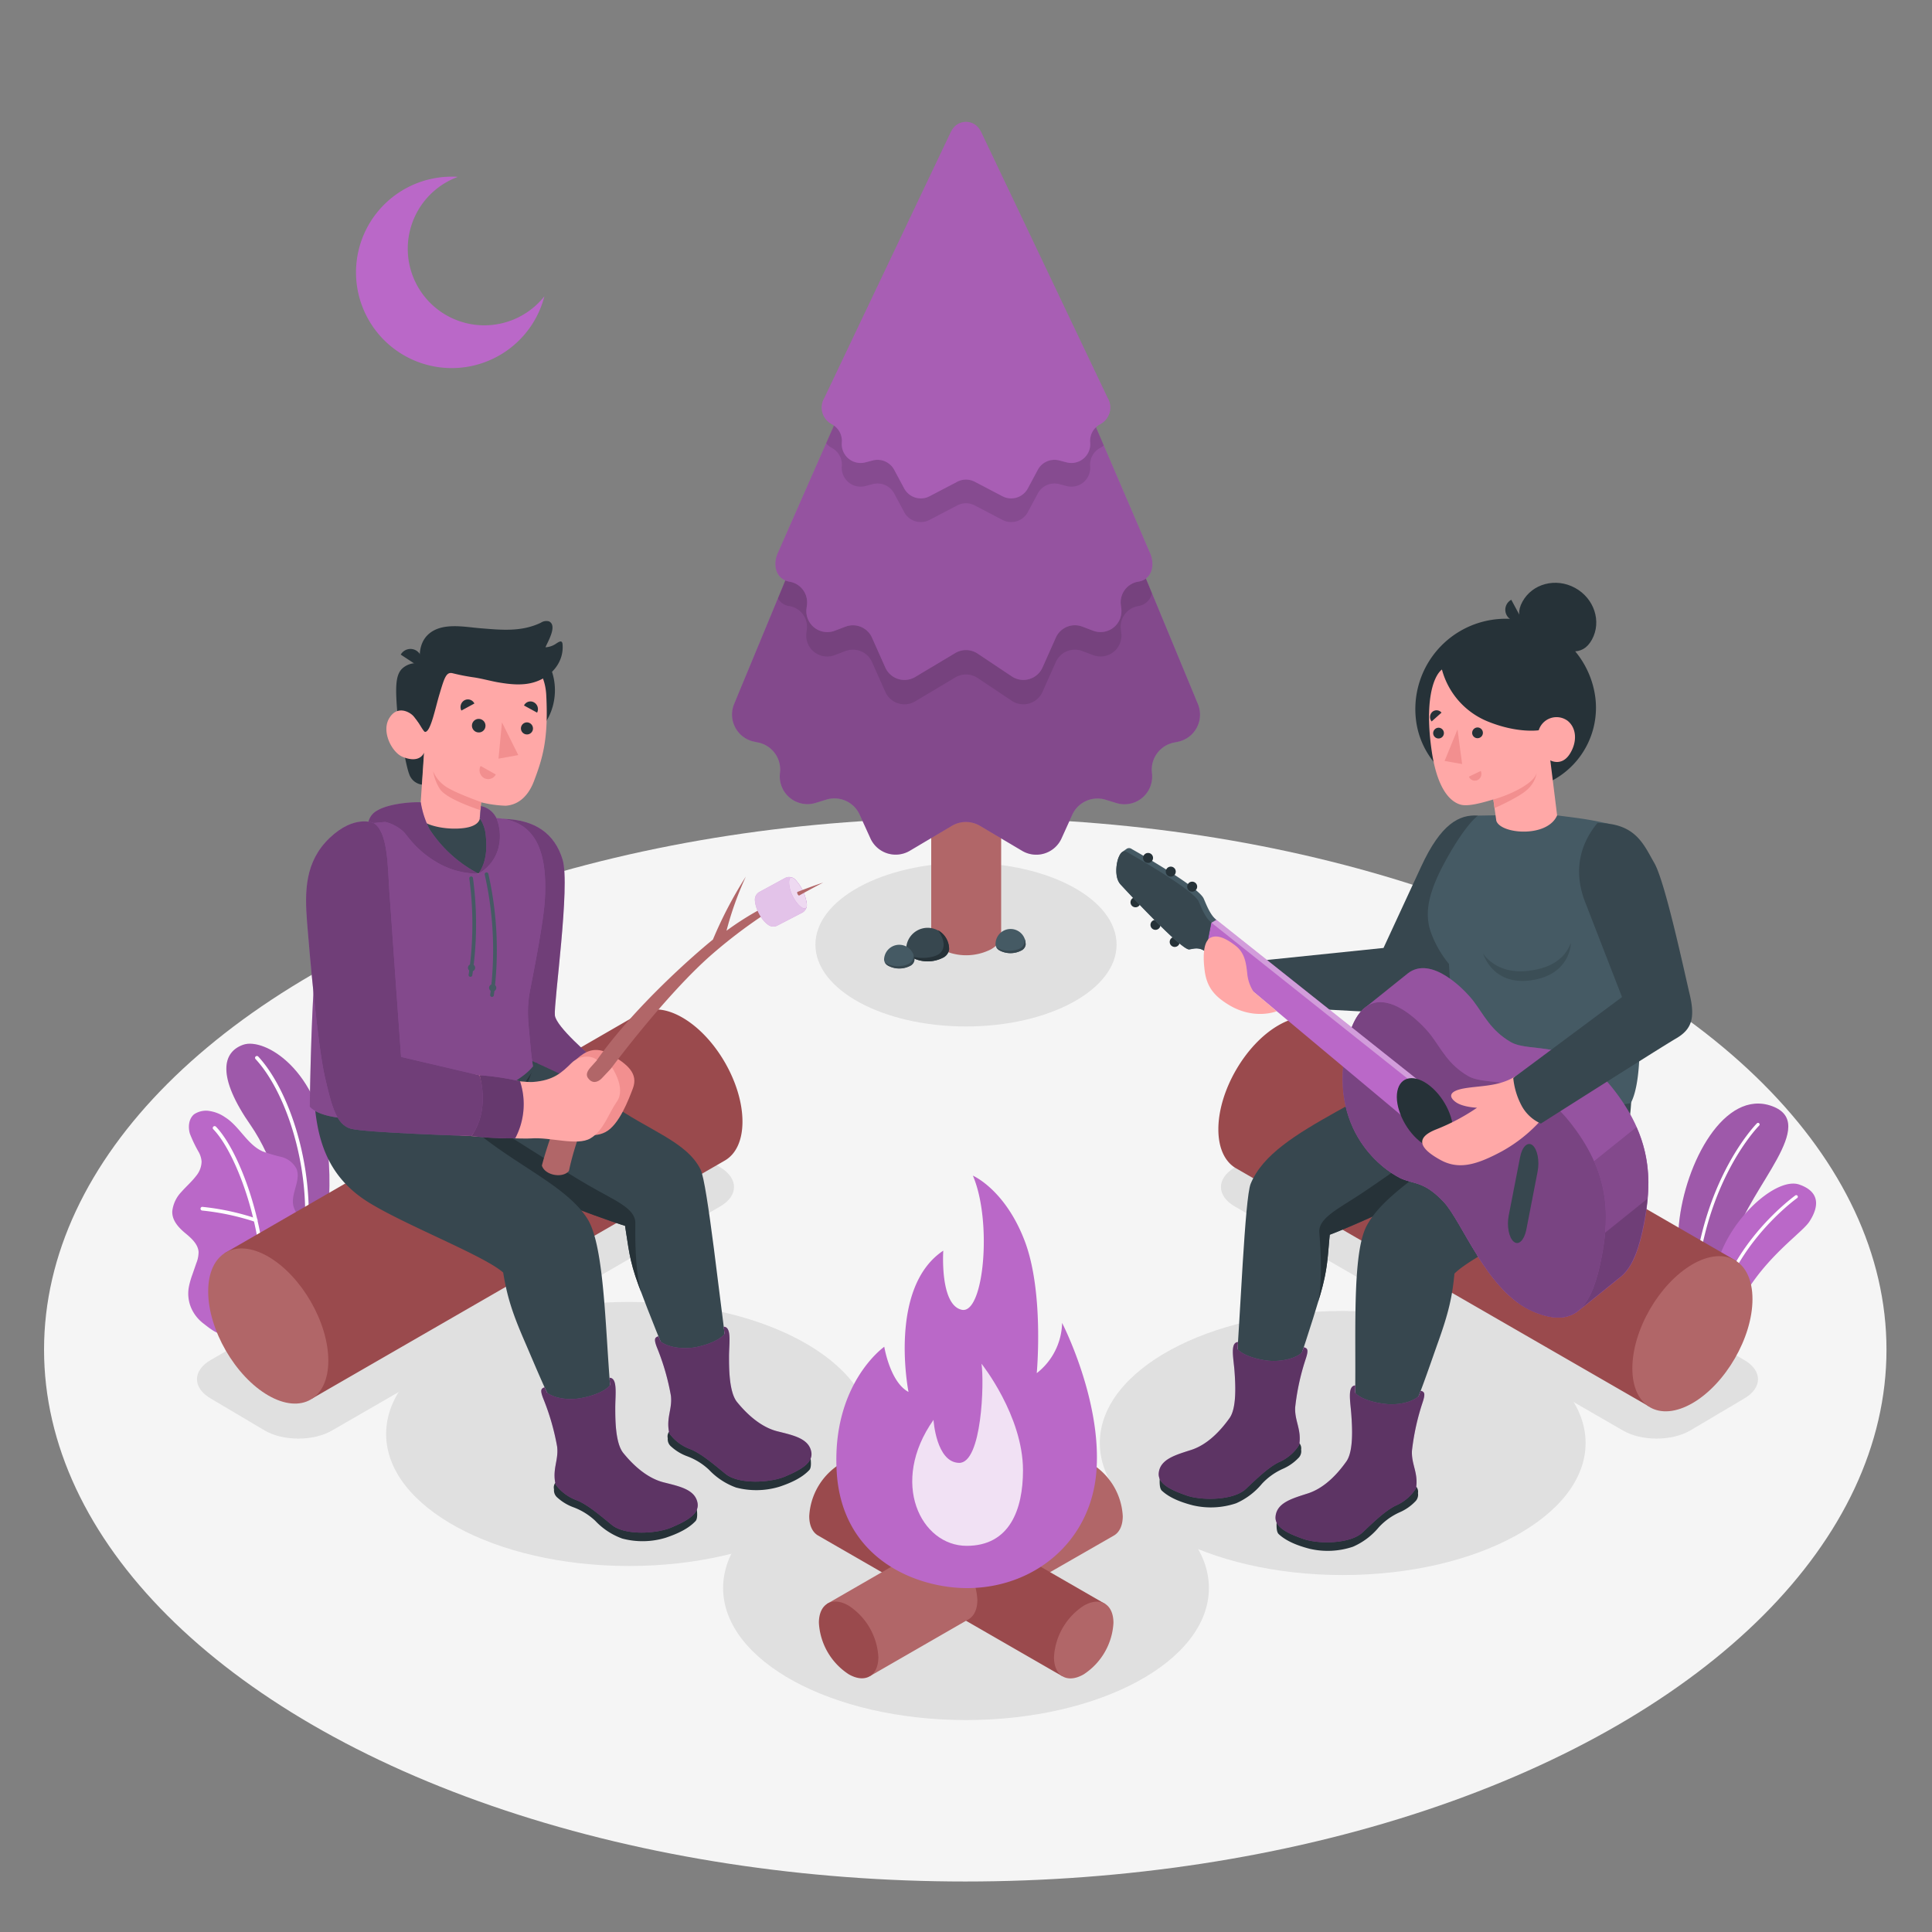<svg xmlns="http://www.w3.org/2000/svg" viewBox="0 0 500 500"><rect x="0" y="0" width="500" height="500" fill="#808080" stroke="none"/><g id="Floor"><ellipse id="floor" cx="249.81" cy="349.29" rx="238.41" ry="137.64" style="fill:#f5f5f5"></ellipse></g><g id="Shadows"><path id="Shadow" d="M319.58,312.24l100.48,58c4.78,2.76,12.54,2.76,17.32,0l14-8.29c4.79-2.76,4.79-7.24,0-10L350.58,293.74c-4.78-2.76-12.51-2.72-17.27.1l-13.78,8.3C314.77,305,314.8,309.48,319.58,312.24Z" style="fill:#e0e0e0"></path><path id="shadow" d="M186.36,312.24l-100.48,58c-4.79,2.76-12.54,2.76-17.32,0l-14-8.29c-4.78-2.76-4.78-7.24,0-10l100.84-58.22c4.78-2.76,12.51-2.72,17.27.1l13.78,8.3C191.16,305,191.14,309.48,186.36,312.24Z" style="fill:#e0e0e0"></path><ellipse id="shadow" cx="250" cy="410.98" rx="62.86" ry="34.17" style="fill:#e0e0e0"></ellipse><ellipse id="shadow" cx="347.49" cy="373.45" rx="62.86" ry="34.17" style="fill:#e0e0e0"></ellipse><ellipse id="shadow" cx="162.79" cy="371.11" rx="62.86" ry="34.17" style="fill:#e0e0e0"></ellipse><ellipse id="shadow" cx="250" cy="244.47" rx="38.97" ry="21.18" style="fill:#e0e0e0"></ellipse></g><g id="Plants"><g id="plants"><path d="M441.89,346.66l-6.83-3.94s-1.67-14.61-.55-25.92c1.56-15.9,11.83-35,24.07-30.54S453,307,449,320.43,441.89,346.66,441.89,346.66Z" style="fill:#BA68C8"></path><path d="M441.89,346.66l-6.83-3.94s-1.67-14.61-.55-25.92c1.56-15.9,11.83-35,24.07-30.54S453,307,449,320.43,441.89,346.66,441.89,346.66Z" style="opacity:0.15"></path><path d="M438.3,345h0a.41.41,0,0,0,.4-.42c-1.2-35.33,16.39-53.1,16.57-53.28a.41.41,0,1,0-.58-.58c-.18.17-18,18.2-16.81,53.88A.4.4,0,0,0,438.3,345Z" style="fill:#fff"></path><path d="M446.18,349.12l-4.86-2.81a53.65,53.65,0,0,1,4.09-22.2c4.28-10.6,14.9-19.4,20.24-17.55s5.2,5.64,2.6,9.61S449.81,329.61,446.18,349.12Z" style="fill:#BA68C8"></path><path d="M443.61,348.05h0a.42.42,0,0,0,.41-.41c-.1-22.34,20.87-37.44,21.09-37.59a.41.41,0,0,0-.48-.67c-.22.15-21.54,15.5-21.44,38.26A.41.41,0,0,0,443.61,348.05Z" style="fill:#fff"></path></g><g id="plants"><path d="M75.52,334.61l6.89-4s4.11-17.06,2.47-32.41c-2.3-21.57-16.5-29.69-21.9-27.83s-7,8.14,2,21C70.22,299,76.7,314.75,75.52,334.61Z" style="fill:#BA68C8"></path><g style="opacity:0.15"><path d="M75.52,334.61l6.89-4s4.11-17.06,2.47-32.41c-2.3-21.57-16.5-29.69-21.9-27.83s-7,8.14,2,21C70.22,299,76.7,314.75,75.52,334.61Z"></path></g><path d="M78.37,326.23h-.06a.47.47,0,0,1-.38-.55c3.78-19.91-3.17-42.27-11.78-51.58a.47.47,0,0,1,0-.67.49.49,0,0,1,.68,0c8.77,9.48,15.85,32.21,12,52.4A.49.49,0,0,1,78.37,326.23Z" style="fill:#fff"></path><path d="M57.45,345.05c-1.09.55-4-1.93-4.8-2.53a10.14,10.14,0,0,1-3.16-4,9.46,9.46,0,0,1-.56-5.73,22.27,22.27,0,0,1,.88-3l1-2.89a7.7,7.7,0,0,0,.58-2.94c-.16-2-1.87-3.52-3.43-4.81-1.72-1.43-3.5-3.3-3.37-5.72a8.59,8.59,0,0,1,2.39-5c1.23-1.4,2.66-2.63,3.79-4.12a6,6,0,0,0,1.4-3.7,6.11,6.11,0,0,0-.7-2.38,34.69,34.69,0,0,1-2.33-4.84c-.5-1.72-.31-3.82,1.07-5a5.54,5.54,0,0,1,4.21-.83,9.58,9.58,0,0,1,3.8,1.56c3.73,2.33,5.69,7,9.68,8.83a40.16,40.16,0,0,0,4.87,1.45,6.12,6.12,0,0,1,3.92,3c1.35,3.06-1.61,6.6-.72,9.82.79,2.86,3.46,4.07,4.86,6.67a6.06,6.06,0,0,1,.53,3.71,17.5,17.5,0,0,1-1.86,6.12,56.17,56.17,0,0,1-3.69,5.67Z" style="fill:#BA68C8"></path><path d="M68,339.54h0a.48.48,0,0,1-.44-.52c1.75-18.93-6.13-40.32-12.32-46.73a.48.48,0,1,1,.68-.67c6.32,6.54,14.37,28.29,12.6,47.49A.47.47,0,0,1,68,339.54Z" style="fill:#fff"></path><path d="M66.13,316.2a.32.32,0,0,1-.14,0,64.43,64.43,0,0,0-13.66-2.91.48.48,0,0,1-.43-.52.46.46,0,0,1,.52-.43,64.39,64.39,0,0,1,13.89,3,.47.47,0,0,1-.18.92Z" style="fill:#fff"></path></g></g><g id="Tree"><path d="M241,124.49V242c0,1.33.88,2.67,2.65,3.69a14.15,14.15,0,0,0,12.8,0c1.77-1,2.65-2.36,2.65-3.69V124.49Z" style="fill:#b16668"></path><path d="M310,182.17,253.91,46.76H246.1L190,182.18a7.16,7.16,0,0,0,5.23,9.77l.91.19a7.16,7.16,0,0,1,5.72,7.91h0a7.17,7.17,0,0,0,9.22,7.74l2.76-.85a7.17,7.17,0,0,1,8.64,3.89l2.79,6.14a7.17,7.17,0,0,0,10.18,3.21l10.88-6.45a7.13,7.13,0,0,1,7.3,0l10.88,6.45A7.17,7.17,0,0,0,274.71,217l2.79-6.15a7.17,7.17,0,0,1,8.64-3.88l2.77.85a7.16,7.16,0,0,0,9.21-7.74h0a7.17,7.17,0,0,1,5.72-7.91l.92-.19A7.16,7.16,0,0,0,310,182.17Z" style="fill:#BA68C8"></path><path d="M310,182.17,253.91,46.76H246.1L190,182.18a7.16,7.16,0,0,0,5.23,9.77l.91.19a7.16,7.16,0,0,1,5.72,7.91h0a7.17,7.17,0,0,0,9.22,7.74l2.76-.85a7.17,7.17,0,0,1,8.64,3.89l2.79,6.14a7.17,7.17,0,0,0,10.18,3.21l10.88-6.45a7.13,7.13,0,0,1,7.3,0l10.88,6.45A7.17,7.17,0,0,0,274.71,217l2.79-6.15a7.17,7.17,0,0,1,8.64-3.88l2.77.85a7.16,7.16,0,0,0,9.21-7.74h0a7.17,7.17,0,0,1,5.72-7.91l.92-.19A7.16,7.16,0,0,0,310,182.17Z" style="opacity:0.3"></path><path d="M239.83,61.89l6.27-14.24h7.81l10.35,24.12,33.85,81.73a4.17,4.17,0,0,1-3.53,3.35h0a5.42,5.42,0,0,0-4.51,6l.12,1a5.41,5.41,0,0,1-7.3,5.69l-2.78-1.05a5.41,5.41,0,0,0-6.87,2.85l-3.44,7.72a5.43,5.43,0,0,1-7.73,2.45l-9.29-6.19a5.43,5.43,0,0,0-5.56,0l-10.37,6.19a5.42,5.42,0,0,1-7.73-2.45l-3.44-7.72a5.41,5.41,0,0,0-6.87-2.85L216,169.55a5.42,5.42,0,0,1-7.31-5.69l.12-1a5.41,5.41,0,0,0-4.5-6,4.08,4.08,0,0,1-3-2Z" style="opacity:0.1"></path><path d="M297.48,142.8,253.91,41.35H246.1L201.44,142.8c-1.61,3.26-.69,7.15,2.9,7.74a5.41,5.41,0,0,1,4.5,6l-.12,1a5.42,5.42,0,0,0,7.31,5.69l2.78-1.05a5.4,5.4,0,0,1,6.87,2.86l3.44,7.71a5.42,5.42,0,0,0,7.73,2.45L247.22,169a5.43,5.43,0,0,1,5.56,0l9.29,6.19a5.42,5.42,0,0,0,7.73-2.44l3.44-7.72a5.4,5.4,0,0,1,6.87-2.86l2.78,1.05a5.41,5.41,0,0,0,7.3-5.69l-.12-1a5.42,5.42,0,0,1,4.51-6h0C298.17,150,299.09,146.06,297.48,142.8Z" style="fill:#BA68C8"></path><path d="M297.48,142.8,253.91,41.35H246.1L201.44,142.8c-1.61,3.26-.69,7.15,2.9,7.74a5.41,5.41,0,0,1,4.5,6l-.12,1a5.42,5.42,0,0,0,7.31,5.69l2.78-1.05a5.4,5.4,0,0,1,6.87,2.86l3.44,7.71a5.42,5.42,0,0,0,7.73,2.45L247.22,169a5.43,5.43,0,0,1,5.56,0l9.29,6.19a5.42,5.42,0,0,0,7.73-2.44l3.44-7.72a5.4,5.4,0,0,1,6.87-2.86l2.78,1.05a5.41,5.41,0,0,0,7.3-5.69l-.12-1a5.42,5.42,0,0,1,4.51-6h0C298.17,150,299.09,146.06,297.48,142.8Z" style="opacity:0.2"></path><path d="M246.1,41.35h7.81l31.75,73.93a5,5,0,0,1-.8.56l-.24.14a4.87,4.87,0,0,0-2.48,4.67h0a4.89,4.89,0,0,1-6.11,5.14l-1.89-.5a4.88,4.88,0,0,0-5.55,2.41l-2.6,4.85a4.88,4.88,0,0,1-6.56,2l-7.17-3.75a4.88,4.88,0,0,0-4.52,0l-7.17,3.75a4.88,4.88,0,0,1-6.56-2l-2.6-4.85a4.88,4.88,0,0,0-5.55-2.41l-1.89.5a4.89,4.89,0,0,1-6.11-5.14,4.88,4.88,0,0,0-2.47-4.67l-.25-.14a4.74,4.74,0,0,1-1.34-1.13Z" style="opacity:0.1"></path><path d="M286.62,102.9,253.87,34.05l-.25-.41a4.17,4.17,0,0,0-7.24,0l-.26.42L213.38,102.9a4.88,4.88,0,0,0,1.76,6.82l.25.14a4.87,4.87,0,0,1,2.47,4.67,4.88,4.88,0,0,0,6.11,5.13l1.89-.49a4.88,4.88,0,0,1,5.55,2.41l2.6,4.85a4.89,4.89,0,0,0,6.56,2l7.17-3.75a4.88,4.88,0,0,1,4.52,0l7.17,3.75a4.89,4.89,0,0,0,6.56-2l2.6-4.85a4.88,4.88,0,0,1,5.55-2.41l1.89.49a4.88,4.88,0,0,0,6.11-5.13h0a4.86,4.86,0,0,1,2.48-4.67l.24-.14A4.88,4.88,0,0,0,286.62,102.9Z" style="fill:#BA68C8"></path><path d="M286.62,102.9,253.87,34.05l-.25-.41a4.17,4.17,0,0,0-7.24,0l-.26.42L213.38,102.9a4.88,4.88,0,0,0,1.76,6.82l.25.14a4.87,4.87,0,0,1,2.47,4.67,4.88,4.88,0,0,0,6.11,5.13l1.89-.49a4.88,4.88,0,0,1,5.55,2.41l2.6,4.85a4.89,4.89,0,0,0,6.56,2l7.17-3.75a4.88,4.88,0,0,1,4.52,0l7.17,3.75a4.89,4.89,0,0,0,6.56-2l2.6-4.85a4.88,4.88,0,0,1,5.55-2.41l1.89.49a4.88,4.88,0,0,0,6.11-5.13h0a4.86,4.86,0,0,1,2.48-4.67l.24-.14A4.88,4.88,0,0,0,286.62,102.9Z" style="opacity:0.1"></path><path d="M245.63,245.44a5.56,5.56,0,0,0-11.11,0v.31a2.85,2.85,0,0,0,1.62,2.12,8.73,8.73,0,0,0,7.87,0,2.85,2.85,0,0,0,1.62-2.12.76.76,0,0,0,0-.15A.81.81,0,0,0,245.63,245.44Z" style="fill:#37474f"></path><path d="M244,247.87a2.85,2.85,0,0,0,1.62-2.12.76.76,0,0,0,0-.15.81.81,0,0,0,0-.16,5.55,5.55,0,0,0-2.89-4.72c0,.05,2.77,3.49.74,5.78-1.39,1.59-6.19,1.88-8.3.63a4.49,4.49,0,0,0,1,.74A8.73,8.73,0,0,0,244,247.87Z" style="fill:#263238"></path><path d="M236.65,248.24a3.93,3.93,0,0,0-7.85,0v.22a2,2,0,0,0,1.14,1.49,6.12,6.12,0,0,0,5.56,0,2,2,0,0,0,1.15-1.49v-.22Z" style="fill:#455a64"></path><path d="M235.5,250a2,2,0,0,0,1.15-1.49v-.22a4,4,0,0,0-.27-1.3c.1,1.68-.7,2.7-3.18,3s-4.1-.74-4.31-1.12a2.21,2.21,0,0,0,1.05,1.11A6.12,6.12,0,0,0,235.5,250Z" style="fill:#37474f"></path><path d="M265.43,244.31a3.89,3.89,0,0,0-7.78,0,.61.61,0,0,0,0,.22,2,2,0,0,0,1.13,1.48,6.08,6.08,0,0,0,5.51,0,2,2,0,0,0,1.14-1.48.61.61,0,0,0,0-.22Z" style="fill:#455a64"></path><path d="M264.29,246a2,2,0,0,0,1.14-1.48.61.61,0,0,0,0-.22,3.66,3.66,0,0,0-.26-1.29c.1,1.67-.69,2.68-3.15,3s-4.07-.72-4.29-1.1a2.33,2.33,0,0,0,1,1.1A6.08,6.08,0,0,0,264.29,246Z" style="fill:#37474f"></path></g><g id="character-2"><g id="character-2"><path d="M449.35,326.33l-107.51-62.1h0l-.06,0h0c-2.81-1.58-6.66-1.34-10.92,1.12-8.59,4.95-15.55,17-15.55,26.92,0,4.95,1.74,8.43,4.54,10.06h0L426.79,364l1.38-2.3a16,16,0,0,0,4.46-1.74c8.58-4.95,15.54-17,15.54-26.92a17.2,17.2,0,0,0-.48-4Z" style="fill:#9a4a4d"></path><path d="M438,327.21c-8.59,5-15.55,17-15.55,26.93s7,13.93,15.55,9,15.54-17,15.54-26.92S446.62,322.25,438,327.21Z" style="fill:#b16668"></path><g id="Character"><path d="M378.76,269.89c-10.2,5.83-19.57,10.34-32.94,17.83-10.43,5.85-19.06,11.11-22.15,18.64-1.51,3.7-2.68,34.49-3.87,49.76,3.8,3.27,9.72,4.21,14.13,3.15,2.62-8,5.39-16.16,7.73-24.07,2-6.87,1.93-10.18,2.48-15.63,0,0,4.58-1.7,13.94-6,8.35-3.88,30-12.51,36.27-20.87s6.43-12.17,7.84-21.23C393.14,271.2,387.71,270.33,378.76,269.89Z" style="fill:#37474f"></path><path d="M352.89,308.51c6.45-4.34,17.06-11.86,24-16.76A24.31,24.31,0,0,1,370.74,277c11.53.76,17.07,1.13,28.63,2.18-.95,2.68-.06,4-1.72,6.78-5,8.18-10,12.32-19.28,17.77-2.29,1.36-6.2,3.35-10.15,5.24s-7.68,3.4-10.14,4.55c-9.36,4.34-13.94,6-13.94,6-.55,5.45-.45,8.76-2.48,15.63-.18.59-.37,1.19-.55,1.79.93-4.26.91-10.75.33-17.93C341.13,315.17,346.44,312.85,352.89,308.51Z" style="fill:#263238"></path><path d="M422.22,279.8c.25,11.61-1.74,21.54-11.72,29-8.93,6.65-29.43,16.06-34.09,20.81-.57,6.1-1.56,10.24-4.19,17.62-2.52,7.06-5.23,15.35-8.73,22.71a17.8,17.8,0,0,1-13.07-1.32c1.08-15.66-1.21-43,3.28-51.4,4.75-8.87,17.91-15.25,28.12-25.23-7.5-3.77-10.4-10.64-11.58-17.35C389.67,275.55,402.75,278.6,422.22,279.8Z" style="fill:#37474f"></path></g><path d="M366.54,384.77a2,2,0,0,1,.43,1.64,2.47,2.47,0,0,1-.76,2.23,12.37,12.37,0,0,1-4,2.75,16.62,16.62,0,0,0-5.36,3.85,18.07,18.07,0,0,1-6.7,5.05,20.47,20.47,0,0,1-11.23.53c-3.23-.84-6.07-2-8-3.8-.8-.76-.54-3.26-.37-5.23C343.45,390.62,354.3,389.51,366.54,384.77Z" style="fill:#263238"></path><path d="M350.74,358.55c-2.14.13-1.22,4.33-1,7.78.2,2.95.6,9.21-1.3,11.89-2.49,3.53-5.86,6.95-9.94,8.27s-8.06,2.39-8.39,6c-.24,2.84,3.32,4.42,7.2,5.79s12.15,1.33,15.35-1.71,5.89-5.58,8.5-6.9a11.72,11.72,0,0,0,5.31-4.5c.64-4-1.23-6.12-1.06-9.71A61.55,61.55,0,0,1,368.15,363c.86-2.55.42-2.81-.48-3.07-.24.6-.36.94-.55,1.44-2.11,1.78-5.68,2.23-8.26,2-2.27-.2-6.47-1.06-8.14-2.91C350.71,359.86,350.75,359.23,350.74,358.55Z" style="fill:#BA68C8"></path><path d="M350.74,358.55c-2.14.13-1.22,4.33-1,7.78.2,2.95.6,9.21-1.3,11.89-2.49,3.53-5.86,6.95-9.94,8.27s-8.06,2.39-8.39,6c-.24,2.84,3.32,4.42,7.2,5.79s12.15,1.33,15.35-1.71,5.89-5.58,8.5-6.9a11.72,11.72,0,0,0,5.31-4.5c.64-4-1.23-6.12-1.06-9.71A61.55,61.55,0,0,1,368.15,363c.86-2.55.42-2.81-.48-3.07-.24.6-.36.94-.55,1.44-2.11,1.78-5.68,2.23-8.26,2-2.27-.2-6.47-1.06-8.14-2.91C350.71,359.86,350.75,359.23,350.74,358.55Z" style="opacity:0.5"></path><path d="M336.3,373.52a2.08,2.08,0,0,1,.43,1.65,2.45,2.45,0,0,1-.77,2.23,12.52,12.52,0,0,1-4,2.75,16.62,16.62,0,0,0-5.36,3.84,18.17,18.17,0,0,1-6.7,5.06,20.48,20.48,0,0,1-11.23.52c-3.24-.84-6.08-2-8-3.8-.8-.76-.55-3.25-.37-5.22C313.2,379.37,324.05,378.26,336.3,373.52Z" style="fill:#263238"></path><path d="M320.39,347.32c-2.13.12-1.11,4.32-.88,7.76.2,2.95.61,9.22-1.29,11.9-2.5,3.52-5.87,6.95-9.94,8.26s-8.06,2.4-8.4,6c-.24,2.85,3.32,4.43,7.2,5.79s12.15,1.33,15.36-1.71,5.88-5.58,8.5-6.89a11.63,11.63,0,0,0,5.3-4.5c.64-4-1.22-6.13-1.05-9.71a60.61,60.61,0,0,1,2.71-12.48c.86-2.55.43-2.81-.47-3.07-.24.6-.36.93-.55,1.43-2.11,1.79-5.9,2.29-8.48,2.06-2.27-.2-6.45-1.14-8.12-3Z" style="fill:#BA68C8"></path><path d="M320.39,347.32c-2.13.12-1.11,4.32-.88,7.76.2,2.95.61,9.22-1.29,11.9-2.5,3.52-5.87,6.95-9.94,8.26s-8.06,2.4-8.4,6c-.24,2.85,3.32,4.43,7.2,5.79s12.15,1.33,15.36-1.71,5.88-5.58,8.5-6.89a11.63,11.63,0,0,0,5.3-4.5c.64-4-1.22-6.13-1.05-9.71a60.61,60.61,0,0,1,2.71-12.48c.86-2.55.43-2.81-.47-3.07-.24.6-.36.93-.55,1.43-2.11,1.79-5.9,2.29-8.48,2.06-2.27-.2-6.45-1.14-8.12-3Z" style="opacity:0.5"></path><path d="M382.5,211.07c-4.87-.33-9.6,2.14-14.71,13.21-4.86,10.52-9.74,21.05-9.74,21.05L322.47,249,334,260.7s32.65,2.14,35.88,1.37,15-26.88,15-26.88Z" style="fill:#37474f"></path><path d="M400.62,210.74c8.88,1.09,10.66,1.33,15.67,2.45,3.43,4.84,12.24,60.37,5.74,72.3,0,0-30.66,6.11-52.62-9.67L375.48,258l-.49-8.53a27.44,27.44,0,0,1-4.89-8.81c-1.37-4.7-.51-9.88,4.49-18.77s7.91-10.81,7.91-10.81L387,211Z" style="fill:#455a64"></path><path d="M305.29,243.57a1.29,1.29,0,0,1-1.08,1.48,1.29,1.29,0,1,1-.39-2.56A1.29,1.29,0,0,1,305.29,243.57Z" style="fill:#263238"></path><path d="M300.31,239.16a1.29,1.29,0,1,1-1.47-1.08A1.29,1.29,0,0,1,300.31,239.16Z" style="fill:#263238"></path><path d="M295.14,233.32a1.29,1.29,0,1,1-1.48-1.08A1.3,1.3,0,0,1,295.14,233.32Z" style="fill:#263238"></path><path d="M417.13,281.36c-10.29-12.82-21-8.67-26.19-11.7s-6.95-7.1-9.64-10.61c-2-2.63-10.83-12-17-7.1-1.72,1.36-9,7.2-11.11,8.91s-3.8,5-4.9,10.66c-4.44,22.82,11.66,32.44,14.8,33.67s5.77.73,10.56,5.84,11.18,23.15,23,28.3c5.38,2.35,9.11,2.06,11.79-.05,2-1.54,9.34-7.49,11.07-8.88,3.13-2.53,4.81-7.57,6-13.77C427.7,305.11,427.42,294.19,417.13,281.36Z" style="fill:#BA68C8"></path><path d="M417.13,281.36c-10.29-12.82-21-8.67-26.19-11.7s-6.95-7.1-9.64-10.61c-2-2.63-10.83-12-17-7.1-1.72,1.36-9,7.2-11.11,8.91s-3.8,5-4.9,10.66c-4.44,22.82,11.66,32.44,14.8,33.67s5.77.73,10.56,5.84,11.18,23.15,23,28.3c5.38,2.35,9.11,2.06,11.79-.05,2-1.54,9.34-7.49,11.07-8.88,3.13-2.53,4.81-7.57,6-13.77C427.7,305.11,427.42,294.19,417.13,281.36Z" style="opacity:0.2"></path><path d="M396.58,339.33c5.38,2.35,9.11,2.06,11.79-.05,2-1.54,9.34-7.49,11.07-8.88,3.13-2.53,4.81-7.57,6-13.77,1.62-8.31,1.9-16.32-1.93-24.95l-41.28,33.11C386,330.71,390.56,336.7,396.58,339.33Z" style="fill:#BA68C8"></path><path d="M396.58,339.33c5.38,2.35,9.11,2.06,11.79-.05,2-1.54,9.34-7.49,11.07-8.88,3.13-2.53,4.81-7.57,6-13.77,1.62-8.31,1.9-16.32-1.93-24.95l-41.28,33.11C386,330.71,390.56,336.7,396.58,339.33Z" style="opacity:0.3"></path><path d="M392.82,337.14a19.5,19.5,0,0,0,3.76,2.19c5.38,2.35,9.11,2.06,11.79-.05,2-1.54,9.34-7.49,11.07-8.88,3.13-2.53,4.81-7.57,6-13.77a62.9,62.9,0,0,0,.94-6.42Z" style="opacity:0.15"></path><path d="M414.48,325.43c-2.24,11.51-6.12,19.05-17.9,13.9s-18.16-23.19-23-28.3-7.43-4.6-10.56-5.84-19.24-10.85-14.8-33.67,19.37-7.18,22.06-3.67,4.44,7.58,9.64,10.61,15.9-1.12,26.19,11.71S416.72,313.92,414.48,325.43Z" style="fill:#BA68C8"></path><path d="M414.48,325.43c-2.24,11.51-6.12,19.05-17.9,13.9s-18.16-23.19-23-28.3-7.43-4.6-10.56-5.84-19.24-10.85-14.8-33.67,19.37-7.18,22.06-3.67,4.44,7.58,9.64,10.61,15.9-1.12,26.19,11.71S416.72,313.92,414.48,325.43Z" style="opacity:0.35"></path><path d="M395,318.3l2.94-15.14c.53-2.71-.06-5.73-1.31-6.76s-2.71.35-3.23,3.06l-2.95,15.14c-.53,2.71.06,5.74,1.32,6.76S394.43,321,395,318.3Z" style="fill:#37474f"></path><polygon points="309.77 242.63 311.22 235.19 368.22 280.5 366.38 289.95 309.77 242.63" style="fill:#BA68C8"></polygon><polygon points="309.77 242.63 311.22 235.19 368.22 280.5 366.38 289.95 309.77 242.63" style="fill:#fff;opacity:0.35"></polygon><polygon points="308.68 243.53 310.13 236.1 367.13 281.41 365.29 290.86 308.68 243.53" style="fill:#BA68C8"></polygon><path d="M367.39,295.34c3.95,3.22,7.77,2.63,8.54-1.3s-1.82-9.72-5.77-12.94-7.76-2.63-8.53,1.3S363.45,292.13,367.39,295.34Z" style="fill:#263238"></path><path d="M311.51,232.54c-1.33-3-16.84-11.81-18.56-12.78a1.22,1.22,0,0,0-1.26-.16c-.21.14-1.11.77-1.35,1a5.28,5.28,0,0,0-1.24,2.73c-.16.81-.65,3.91.92,5.61s15.81,17.09,17.77,16.79c1.1-.17,2.58-.72,4.22.62l.26-1.36,1.21-6.18,1.3-.74C313.13,236.68,312.25,234.2,311.51,232.54Z" style="fill:#455a64"></path><path d="M313.48,238.76c-1.65-1.34-2.53-3.81-3.27-5.47-1.33-3-16.84-11.82-18.56-12.79s-2.39,2-2.55,2.78-.65,3.91.92,5.61,15.81,17.09,17.77,16.79c1.1-.17,2.58-.72,4.22.62Z" style="fill:#37474f"></path><path d="M309.81,229.27a1.29,1.29,0,1,1-1.47-1.08A1.29,1.29,0,0,1,309.81,229.27Z" style="fill:#263238"></path><path d="M304.27,225.38a1.29,1.29,0,1,1-1.47-1.08A1.29,1.29,0,0,1,304.27,225.38Z" style="fill:#263238"></path><path d="M298.39,221.84a1.29,1.29,0,1,1-1.48-1.08A1.28,1.28,0,0,1,298.39,221.84Z" style="fill:#263238"></path><path d="M390.85,204.88l4.06-.62A21.34,21.34,0,0,0,412.8,180h0a23.38,23.38,0,0,0-26.64-19.6h0A23.38,23.38,0,0,0,366.55,187h0A21.35,21.35,0,0,0,390.85,204.88Z" style="fill:#263238"></path><path d="M412,165.51c-2.55,4.68-7,3.3-12,.6s-8.56-5.71-6-10.39,8.64-6.29,13.61-3.58S414.55,160.83,412,165.51Z" style="fill:#263238"></path><path d="M393.91,160.4a2.94,2.94,0,1,1-2.79-5.18Z" style="fill:#263238"></path><path d="M405.67,186.52a4.83,4.83,0,0,0-7.45,2.47s-5.31.85-12.9-2.16a20.12,20.12,0,0,1-12.15-13.56c-2.27,1.76-4.53,8.3-2.63,21.2,1.62,10.93,5.51,13.19,7.39,13.75s5.26-.34,8.54-1.32l.77,5.5c1.07,3.49,13.21,4.49,15.74-1.38l-1.76-14.24s2.88,1.65,5-1.6C408.22,192.09,408.08,188.43,405.67,186.52Z" style="fill:#ffa8a7"></path><path d="M381,189.81a1.39,1.39,0,1,0,1.28-1.54A1.41,1.41,0,0,0,381,189.81Z" style="fill:#263238"></path><path d="M383.22,199.53,380.15,201a1.67,1.67,0,0,0,2.22.89A1.78,1.78,0,0,0,383.22,199.53Z" style="fill:#f28f8f"></path><path d="M370.51,186.71l2.55-2.28a1.65,1.65,0,0,0-2.38-.19A1.8,1.8,0,0,0,370.51,186.71Z" style="fill:#263238"></path><path d="M370.91,189.88a1.39,1.39,0,1,0,1.28-1.54A1.42,1.42,0,0,0,370.91,189.88Z" style="fill:#263238"></path><polygon points="377.2 188.77 378.4 197.74 373.86 196.93 377.2 188.77" style="fill:#f28f8f"></polygon><path d="M386.47,206.9c3.46-.9,10.45-3.88,11.23-6.89a7.43,7.43,0,0,1-2.09,4c-1.93,2.13-8.83,5.12-8.83,5.12Z" style="fill:#f28f8f"></path><path d="M392,278.66c-4.19,2.55-8.87,2.29-13,3s-4.09,2.24-2.24,3.57,5.5,1.45,5.5,1.45a53.35,53.35,0,0,1-10.54,5.59c-6.1,2.4-3.73,5.29,1.08,7.93s9.46,1.2,15.85-2.22a38.77,38.77,0,0,0,10.13-8.05Z" style="fill:#ffa8a7"></path><path d="M413.41,213c9.91,0,11.92,5.49,14.72,10.34s7.69,27.78,9.16,34,.49,9.09-3.57,11.44c-3.69,2.13-34.94,22-34.94,22a10.52,10.52,0,0,1-5.15-4.94,19.12,19.12,0,0,1-2-6.86l28.15-20.94s-8.63-22.2-9-23.2C410,232.77,405.18,223,413.41,213Z" style="fill:#37474f"></path><path d="M317.78,259.92c-3.43-2.14-5.44-4.4-6-8.64-.62-4.69-.13-8,1.73-8.71s4.11.54,6.18,2.12c2.36,1.8,2.77,4.25,3.09,7.16a10.25,10.25,0,0,0,1.64,4.8l6,5.05S324.55,264.15,317.78,259.92Z" style="fill:#ffa8a7"></path><path d="M383.83,246.76s3.17,5.4,11.45,4.52c7.8-.82,10.23-4.66,11.26-7.21,0,0,0,8.3-10.55,9.67C386.14,255,383.83,246.76,383.83,246.76Z" style="fill:#263238;opacity:0.3"></path></g></g><g id="character-1"><g id="character-1"><path d="M58.12,324.33l107.5-62.1h0l.06,0h0c2.81-1.58,6.67-1.34,10.93,1.12,8.58,4.95,15.54,17,15.54,26.92,0,4.95-1.73,8.43-4.54,10.06h0L80.67,362l-1.37-2.3A16,16,0,0,1,74.84,358c-8.59-4.95-15.55-17-15.55-26.92a16.65,16.65,0,0,1,.49-4Z" style="fill:#9a4a4d"></path><path d="M69.43,325.21c8.58,5,15.54,17,15.54,26.93s-7,13.93-15.54,9-15.55-17-15.55-26.92S60.84,320.25,69.43,325.21Z" style="fill:#b16668"></path><g id="character"><path d="M130.22,211.92c8.33.2,13.35,3.86,15.38,10.55s-2.34,37.27-2,40.3,9.59,10.83,9.59,10.83l-8.92,7.17-12.71-7.87Z" style="fill:#BA68C8"></path><path d="M130.22,211.92c8.33.2,13.35,3.86,15.38,10.55s-2.34,37.27-2,40.3,9.59,10.83,9.59,10.83l-8.92,7.17-12.71-7.87Z" style="opacity:0.4"></path><g id="character"><path d="M127.3,269.79c10.56,5.15,21,8.82,30.69,15.78s19.76,9.83,23.33,17.13c1.76,3.6,5,34.24,7.14,49.4-3.58,3.52-9.43,4.85-13.89,4.08-3.15-7.87-6.44-15.77-9.3-23.51-2.48-6.72-2.6-10-3.51-15.43,0,0-4.68-1.4-14.3-5.12-8.58-3.32-30.74-10.5-37.57-18.44S102.68,282,100.68,273C109.69,272.19,118.4,270.82,127.3,269.79Z" style="fill:#37474f"></path><path d="M152.31,306.77c-6.73-3.9-16.29-10.14-23.49-14.57,4.14-5.33,7.81-10.33,9.41-17-11.46,1.52-22.76,3.56-34.23,5.37,1.13,2.61.32,4,2.16,6.66,5.5,7.84,10.83,11.63,20.4,16.46,2.38,1.21,6.41,2.93,10.49,4.56s7.88,2.89,10.41,3.87c9.62,3.72,14.3,5.12,14.3,5.12.91,5.4,1,8.71,3.51,15.43.21.58.44,1.16.66,1.75-1.2-4.19-1.62-10.67-1.51-17.87C164.48,312.64,159,310.68,152.31,306.77Z" style="fill:#263238"></path><path d="M81.24,282.68c.51,11.61,3.16,21.38,13.6,28.14,9.35,6,30.42,14.08,35.38,18.51,1,6.05,2.24,10.12,5.34,17.31,3,6.89,6.23,15,10.21,22.09,4.8.79,8.64.34,12.95-2.18-2.11-15.55-1.62-43-6.66-51.07-5.32-8.54-18.86-14-29.71-23.32a44.47,44.47,0,0,0,16.73-17.07C119.75,277.32,100.59,280.21,81.24,282.68Z" style="fill:#37474f"></path></g><path d="M143.7,383.77a2,2,0,0,0-.32,1.66,2.45,2.45,0,0,0,.91,2.18,12.63,12.63,0,0,0,4.14,2.48,16.83,16.83,0,0,1,5.61,3.48,18,18,0,0,0,7,4.61,20.53,20.53,0,0,0,11.23-.21c3.18-1.06,5.94-2.39,7.74-4.32.75-.81.33-3.28,0-5.24C167.13,388.08,156.23,387.69,143.7,383.77Z" style="fill:#263238"></path><path d="M157.74,356.57c2.14,0,1.5,4.24,1.49,7.69,0,3,0,9.23,2.08,11.78,2.72,3.36,6.31,6.55,10.46,7.6s8.2,1.86,8.77,5.43c.43,2.83-3,4.64-6.8,6.25s-12,2.13-15.43-.69-6.25-5.19-8.94-6.32a11.73,11.73,0,0,1-5.59-4.14c-.9-4,.82-6.2.41-9.77a61.63,61.63,0,0,0-3.52-12.27c-1-2.48-.61-2.78.27-3.09l.64,1.39c2.22,1.64,5.82,1.86,8.38,1.46,2.25-.34,6.39-1.47,7.93-3.43C157.86,357.87,157.78,357.24,157.74,356.57Z" style="fill:#BA68C8"></path><path d="M157.74,356.57c2.14,0,1.5,4.24,1.49,7.69,0,3,0,9.23,2.08,11.78,2.72,3.36,6.31,6.55,10.46,7.6s8.2,1.86,8.77,5.43c.43,2.83-3,4.64-6.8,6.25s-12,2.13-15.43-.69-6.25-5.19-8.94-6.32a11.73,11.73,0,0,1-5.59-4.14c-.9-4,.82-6.2.41-9.77a61.63,61.63,0,0,0-3.52-12.27c-1-2.48-.61-2.78.27-3.09l.64,1.39c2.22,1.64,5.82,1.86,8.38,1.46,2.25-.34,6.39-1.47,7.93-3.43C157.86,357.87,157.78,357.24,157.74,356.57Z" style="opacity:0.5"></path><path d="M173.13,370.56a2.05,2.05,0,0,0-.31,1.66,2.45,2.45,0,0,0,.91,2.18,12.53,12.53,0,0,0,4.14,2.49,16.61,16.61,0,0,1,5.61,3.48,18.15,18.15,0,0,0,7,4.6,20.56,20.56,0,0,0,11.24-.21c3.17-1.05,5.93-2.39,7.73-4.32.75-.81.33-3.28,0-5.24C196.57,374.88,185.67,374.48,173.13,370.56Z" style="fill:#263238"></path><path d="M187.28,343.36c2.14,0,1.4,4.24,1.39,7.69,0,3,0,9.23,2.07,11.79,2.73,3.35,6.32,6.55,10.47,7.59s8.2,1.86,8.77,5.44c.43,2.82-3,4.63-6.8,6.25s-12,2.12-15.44-.7-6.24-5.18-8.93-6.32a11.68,11.68,0,0,1-5.59-4.14c-.91-4,.82-6.2.41-9.76a60.87,60.87,0,0,0-3.53-12.28c-1-2.48-.6-2.78.28-3.09l.64,1.39c2.22,1.65,6,1.9,8.6,1.5,2.24-.35,6.36-1.56,7.9-3.52Z" style="fill:#BA68C8"></path><path d="M187.28,343.36c2.14,0,1.4,4.24,1.39,7.69,0,3,0,9.23,2.07,11.79,2.73,3.35,6.32,6.55,10.47,7.59s8.2,1.86,8.77,5.44c.43,2.82-3,4.63-6.8,6.25s-12,2.12-15.44-.7-6.24-5.18-8.93-6.32a11.68,11.68,0,0,1-5.59-4.14c-.91-4,.82-6.2.41-9.76a60.87,60.87,0,0,0-3.53-12.28c-1-2.48-.6-2.78.28-3.09l.64,1.39c2.22,1.65,6,1.9,8.6,1.5,2.24-.35,6.36-1.56,7.9-3.52Z" style="opacity:0.5"></path><g id="Top"><path d="M113.64,211.06a78.39,78.39,0,0,0-18.37,2.11c-3.69,1.11-4.86,5.09-7.25,9.89-2.25,4.52-5.7,14.43-6.75,31.23-.9,14.28-1.1,32.13-1.1,32.13,7,7.65,49.12.34,57.77-10.47,0,0-.42-2.34-.69-5.67-.47-5.56-1.11-8.73,0-14.36,1.79-9.12,3.5-18.39,3.77-23.27.65-11.87-2.12-20-12.07-20.9Z" style="fill:#BA68C8"></path><path d="M113.64,211.06a78.39,78.39,0,0,0-18.37,2.11c-3.69,1.11-4.86,5.09-7.25,9.89-2.25,4.52-5.7,14.43-6.75,31.23-.9,14.28-1.1,32.13-1.1,32.13,7,7.65,49.12.34,57.77-10.47,0,0-.42-2.34-.69-5.67-.47-5.56-1.11-8.73,0-14.36,1.79-9.12,3.5-18.39,3.77-23.27.65-11.87-2.12-20-12.07-20.9Z" style="opacity:0.3"></path><ellipse cx="130.22" cy="178.84" rx="14.43" ry="13.38" transform="translate(-59.42 292.74) rotate(-84.93)" style="fill:#263238"></ellipse><path d="M102.91,185.37c-.65-7.46-.62-10.8,1.33-12.48a5.37,5.37,0,0,1,4.55-1.16l0,13.35h0l1,9.65-.56,8.33a4,4,0,0,1-3.34-2.76c-.85-2.14-2.23-10.43-2.75-13.64l-.09,0q-.06-.64-.12-1.26Z" style="fill:#263238"></path><path d="M110.11,188c-.91.44-2-1.34-3-2.55s-4.33-3.06-6.4.46.77,8.83,3.44,9.94c4.61,1.91,5.59-1.07,5.59-1.07l-1.15,17.14s1,9.27,15.21,14.23c4.48-3.94,3.13-13.36.34-14.31l.36-4.21a30,30,0,0,0,6.37.89c3.53-.23,6-2.79,7.36-6.47,2.24-5.91,3.73-10.86,3.14-22.17-.67-13-15.81-15.33-24.48-10.89S110.11,188,110.11,188Z" style="fill:#ffa8a7"></path><path d="M124.17,211.79s0,2-4.17,2.52-9.54-.46-11.38-2.44c0,0-.77,5.16,4.55,9.14a29.73,29.73,0,0,0,10.66,5.09,11.62,11.62,0,0,0,3.57-6.8C127.78,215.32,124.17,211.79,124.17,211.79Z" style="fill:#37474f"></path><path d="M110,189.41c-.43,0-1.85-2.93-2.84-4-1.38-1.5,1.65-13.67,1.65-13.67s-1.1-4.81,2.13-7.65c3.49-3.07,9.19-1.84,13.35-1.5,5.39.43,10.62,1,15.68-1.43a2.6,2.6,0,0,1,2.09-.36c2.31,1.07-.37,5.38-.89,6.72a5.33,5.33,0,0,0,2.82-1c.64-.4,1.49-1,1.6.21.4,4.72-3,8.54-7.38,9.84-3,.91-6.29.54-9.4,0-2.14-.39-4.26-1-6.4-1.3a53.21,53.21,0,0,1-5.32-1.05c-1.6-.36-2.08,1.17-3.33,5.36C112.65,183.22,111.45,189.51,110,189.41Z" style="fill:#263238"></path><path d="M108.71,172.7l-5-3.29a2.9,2.9,0,0,1,4.09-1A3.15,3.15,0,0,1,108.71,172.7Z" style="fill:#263238"></path><path d="M124.53,207.58s-6.36-2.22-9-3.91a9,9,0,0,1-3.44-4.06,12.37,12.37,0,0,0,1.75,4.58c1.77,2.72,10.46,5.46,10.46,5.46Z" style="fill:#f28f8f"></path><path d="M125.62,188.07a1.71,1.71,0,0,1-1.92,1.47,1.75,1.75,0,1,1,1.92-1.47Z" style="fill:#263238"></path><path d="M122.77,182.07l-3.36,1.82a2,2,0,0,1,.8-2.66A1.86,1.86,0,0,1,122.77,182.07Z" style="fill:#263238"></path><path d="M124.38,198.23l3.93,2.2a2.21,2.21,0,0,1-3,.95A2.35,2.35,0,0,1,124.38,198.23Z" style="fill:#f28f8f"></path><path d="M139,184.43l-3.39-1.85a1.85,1.85,0,0,1,2.56-.82A2,2,0,0,1,139,184.43Z" style="fill:#263238"></path><path d="M137.91,188.82a1.56,1.56,0,1,1-1.3-1.85A1.59,1.59,0,0,1,137.91,188.82Z" style="fill:#263238"></path><polygon points="129.91 186.95 129.01 196.34 134.13 195.42 129.91 186.95" style="fill:#f28f8f"></polygon><path d="M123.83,226.1a33.64,33.64,0,0,1-12.65-11.46,23.64,23.64,0,0,1-2.28-7c-2.17-.13-8.29.29-11.36,2.17a4.46,4.46,0,0,0-2.27,3.32l4.42-.42a10.75,10.75,0,0,1,4.72,2.51c1.31,1.36,3.39,5,9.19,8.26A21.14,21.14,0,0,0,123.83,226.1Z" style="fill:#BA68C8"></path><path d="M123.83,226.1a33.64,33.64,0,0,1-12.65-11.46,23.64,23.64,0,0,1-2.28-7c-2.17-.13-8.29.29-11.36,2.17a4.46,4.46,0,0,0-2.27,3.32l4.42-.42a10.75,10.75,0,0,1,4.72,2.51c1.31,1.36,3.39,5,9.19,8.26A21.14,21.14,0,0,0,123.83,226.1Z" style="opacity:0.4"></path><path d="M123.83,226.1a10.79,10.79,0,0,0,5.06-6.28,12.41,12.41,0,0,0-.42-8.1,5.7,5.7,0,0,0-4-3.11l-.28,3.18A9.56,9.56,0,0,1,125.7,216C125.92,218.27,126.29,222.66,123.83,226.1Z" style="fill:#BA68C8"></path><path d="M123.83,226.1a10.79,10.79,0,0,0,5.06-6.28,12.41,12.41,0,0,0-.42-8.1,5.7,5.7,0,0,0-4-3.11l-.28,3.18A9.56,9.56,0,0,1,125.7,216C125.92,218.27,126.29,222.66,123.83,226.1Z" style="opacity:0.4"></path><path d="M121.74,252.8h-.06a.48.48,0,0,1-.4-.55,88.34,88.34,0,0,0,.19-24.81.48.48,0,1,1,.94-.15,89.44,89.44,0,0,1-.18,25.12A.48.48,0,0,1,121.74,252.8Z" style="fill:#455a64"></path><path d="M121.11,250.39a.93.93,0,1,1,.91,1A.94.94,0,0,1,121.11,250.39Z" style="fill:#455a64"></path><path d="M127.27,258h0a.47.47,0,0,1-.41-.54,88.61,88.61,0,0,0-1.41-31.09.48.48,0,0,1,.34-.58.48.48,0,0,1,.59.34,89.59,89.59,0,0,1,1.43,31.46A.49.49,0,0,1,127.27,258Z" style="fill:#455a64"></path><path d="M126.58,255.63a.93.93,0,1,1,.91.95A.93.93,0,0,1,126.58,255.63Z" style="fill:#455a64"></path></g><path d="M149.18,274.12c2.29-2.05,4.86-3.46,8.61-1.35,4.75,2.67,7.43,5.12,6,8.91-1,2.6-3.51,9.46-7.11,11.31s-7.47,0-9.12-1.26S149.18,274.12,149.18,274.12Z" style="fill:#f28f8f"></path><path d="M205.92,231.09a76.48,76.48,0,0,0-17.9,9.78,83.88,83.88,0,0,1,5-14,107.44,107.44,0,0,0-8.52,16.29c-5.19,4.2-20.4,17.58-30,31.15-8.92,6.12-14.26,27.33-14.26,27.33.78,2.58,5.43,3.36,7,1.39,3.1-14.55,11.12-26.81,11.12-26.81s13.89-18.71,25.73-29.09a130.48,130.48,0,0,1,22.06-15.55Z" style="fill:#b16668"></path><path d="M95.27,213.17c-8.26.56-13.67,6.53-14.66,16-.92,8.61,1.62,35.55,3.69,46.34,2.57,13.33,4.87,15.6,10.39,16.37,4.17.58,37.88,3.12,42.8,2.74s11.86,2,15.29,0,4.54-6.16,6.91-9.6-1.31-8.75-1.31-8.75l-2.46,2.61c-.79.91-2.17,1.72-3.37.56s-.58-2.2.25-3.17l1.71-1.91c-1-1.07-4.24-1.59-6.61.75-2.52,2.49-4.66,4.5-9.92,4.9s-35-5.69-35-5.69l-3-34.43S100,217.36,95.27,213.17Z" style="fill:#ffa8a7"></path><path d="M96.68,213s-4.9-2.31-11.36,3.85-6.47,13.85-5.85,21.85,2.77,32,4.61,40,3.08,12.31,6.62,13.38S122,294,122,294s5.47-5.92,2.06-15.72l-20.26-4.75s-2.68-37.39-3.07-43.39S100.38,215.17,96.68,213Z" style="fill:#BA68C8"></path><path d="M96.68,213s-4.9-2.31-11.36,3.85-6.47,13.85-5.85,21.85,2.77,32,4.61,40,3.08,12.31,6.62,13.38S122,294,122,294s6.4-7.09,2.06-15.72l-20.26-4.75s-2.68-37.39-3.07-43.39S100.38,215.17,96.68,213Z" style="opacity:0.4"></path><path d="M124.1,278.26S127,287.07,122,294a82.34,82.34,0,0,0,11.34.59,18.9,18.9,0,0,0,1.24-14.76A71,71,0,0,0,124.1,278.26Z" style="fill:#BA68C8"></path><path d="M124.1,278.26S127,287.07,122,294a82.34,82.34,0,0,0,11.34.59,18.9,18.9,0,0,0,1.24-14.76A71,71,0,0,0,124.1,278.26Z" style="opacity:0.45"></path><path d="M195.36,232.83c.06,2.31,1.76,5.56,3.71,6.69a2.23,2.23,0,0,0,2.14,0l6.38-3.3a2.28,2.28,0,0,0,1.22-2.16,11.49,11.49,0,0,0-3.05-6.48,2.25,2.25,0,0,0-2.63-.33l-6.58,3.58A2.24,2.24,0,0,0,195.36,232.83Z" style="fill:#BA68C8"></path><path d="M195.36,232.83c.06,2.31,1.76,5.56,3.71,6.69a2.23,2.23,0,0,0,2.14,0l6.38-3.3a2.28,2.28,0,0,0,1.22-2.16,11.49,11.49,0,0,0-3.05-6.48,2.25,2.25,0,0,0-2.63-.33l-6.58,3.58A2.24,2.24,0,0,0,195.36,232.83Z" style="fill:#fff;opacity:0.6"></path><path d="M205.76,227.6a2,2,0,0,0-.84-.49c-.94-.26-1,2.29.19,4.72s3,3.91,3.62,3a2.22,2.22,0,0,0,.08-.73A11.49,11.49,0,0,0,205.76,227.6Z" style="fill:#BA68C8"></path><path d="M205.76,227.6a2,2,0,0,0-.84-.49c-.94-.26-1,2.29.19,4.72s3,3.91,3.62,3a2.22,2.22,0,0,0,.08-.73A11.49,11.49,0,0,0,205.76,227.6Z" style="fill:#fff;opacity:0.75"></path><path d="M206.79,231.78c3.9-2.18,6.25-3.37,6.25-3.37-2.28.76-4.52,1.58-6.71,2.44A.88.88,0,0,0,206.79,231.78Z" style="fill:#b16668"></path></g></g></g><g id="Fire"><g id="fire"><path d="M239.78,400.15l37.69-21.65h0l0,0h0c1.39-.79,3.3-.67,5.41.55a17,17,0,0,1,7.69,13.32c0,2.45-.86,4.17-2.25,5h0l-37.41,21.48-.68-1.14a7.63,7.63,0,0,1-2.2-.86,17,17,0,0,1-7.7-13.32,8.5,8.5,0,0,1,.24-2Z" style="fill:#b16668"></path><path d="M245.38,400.59a17,17,0,0,1,7.69,13.33c0,4.9-3.44,6.89-7.69,4.44A17,17,0,0,1,237.69,405C237.69,400.13,241.13,398.14,245.38,400.59Z" style="fill:#9a4a4d"></path><path d="M286.06,415.12,222.53,378.5h0l0,0h0c-1.39-.79-3.3-.67-5.41.55a17,17,0,0,0-7.69,13.32c0,2.45.86,4.17,2.25,5h0l63.25,36.44.68-1.14a7.79,7.79,0,0,0,2.21-.86,17,17,0,0,0,7.69-13.32,8.34,8.34,0,0,0-.24-2Z" style="fill:#9a4a4d"></path><path d="M280.46,415.56a17,17,0,0,0-7.69,13.32c0,4.91,3.45,6.89,7.69,4.44a17,17,0,0,0,7.7-13.32C288.16,415.09,284.71,413.1,280.46,415.56Z" style="fill:#b16668"></path><path d="M214,415.09l25.84-14.9h0l0,0h0c1.39-.78,3.29-.67,5.4.55a17,17,0,0,1,7.7,13.32c0,2.45-.86,4.17-2.25,5h0l-25.56,14.72-.68-1.14a7.93,7.93,0,0,1-2.21-.85,17,17,0,0,1-7.69-13.33,8.34,8.34,0,0,1,.24-2Z" style="fill:#b16668"></path><path d="M219.62,415.53a17,17,0,0,1,7.7,13.32c0,4.91-3.45,6.9-7.69,4.44a17,17,0,0,1-7.7-13.32C211.93,415.07,215.38,413.08,219.62,415.53Z" style="fill:#9a4a4d"></path><path d="M250.29,411c-12.84,0-32.39-7.25-33.75-30.07s12.31-32.39,12.31-32.39,1.49,9.17,6.27,11.69c0,0-5.37-27,9-36.56,0,0-.95,14.07,4.79,15.3s7.92-23,2.87-34.71c0,0,8.3,3.54,13.39,16.84s3.14,34.27,3.14,34.27a16.94,16.94,0,0,0,6.56-13s10.25,19.82,8.89,38.27S267.53,411,250.29,411Z" style="fill:#BA68C8"></path><path d="M250.17,400.06c-11.81,0-20.06-16.32-8.58-32.6,0,0,.67,11,6.61,11.13s6.54-20.91,5.81-25.66c0,0,10.74,13.44,10.74,27.6C264.75,390.7,261.28,400.07,250.17,400.06Z" style="fill:#fff;opacity:0.8"></path></g></g><g id="Moon"><path id="moon" d="M140.88,76.72a24.77,24.77,0,1,1-24-31c.54,0,1.07,0,1.6.06a19.82,19.82,0,1,0,22.38,30.93Z" style="fill:#BA68C8"></path></g></svg>
